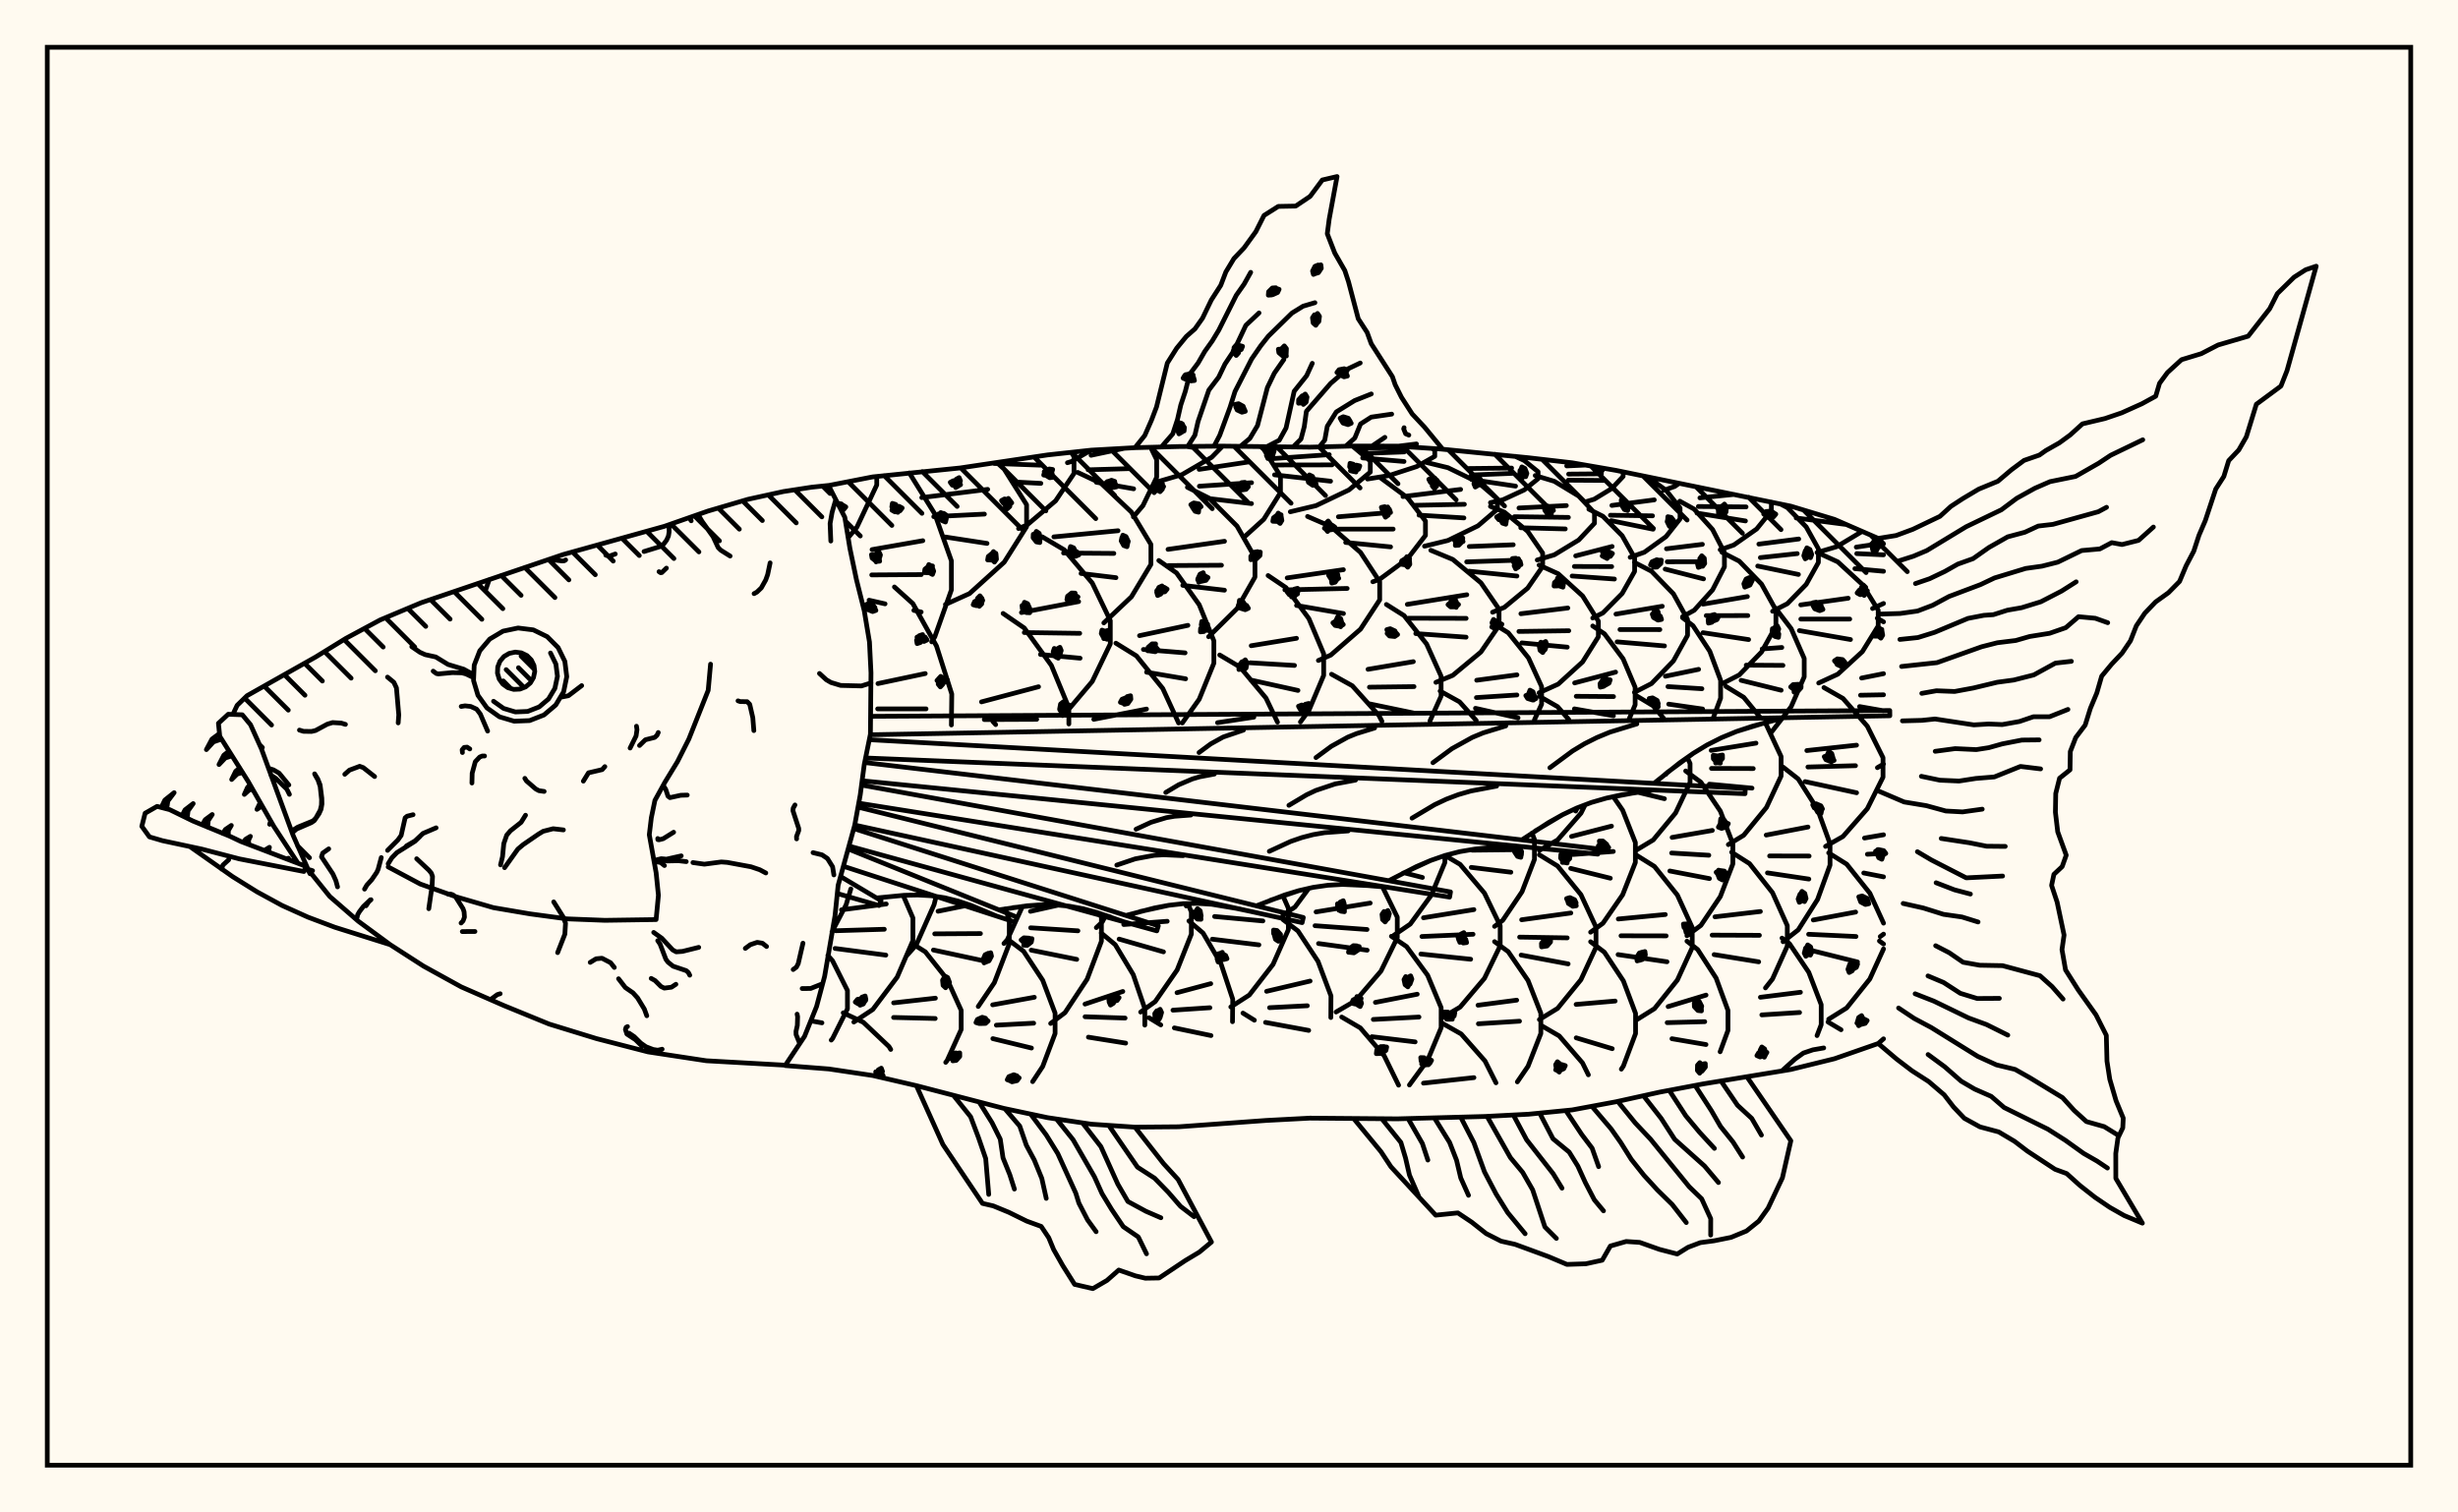 <svg xmlns="http://www.w3.org/2000/svg" width="520" height="320"><rect x="0" y="0" width="520" height="320" fill="floralwhite"/><rect x="10" y="10" width="500" height="300" stroke="black" stroke-width="1" fill="none"/><path stroke="black" stroke-width="1" fill="none" stroke-linecap="round" stroke-linejoin="round" d="
M 175.29 102.72 184.62 100.9 203.12 99.01 221.62 96.25 230.87 95.24 240.11 94.72 249.36 94.48 258.61 94.39 277.11 94.61 286.36 94.37 295.61 94.39 304.86 95.01 323.36 96.85 332.61 97.92 341.86 99.52 378.85 107.09 388.1 109.89 397.35 113.91 398.47 115.05 
M 398.47 219.79 397.35 220.78 388.1 224 378.85 226.28 360.36 229.32 351.11 231.07 341.86 233.11 332.61 234.83 323.36 235.74 314.11 236.22 295.61 236.72 277.11 236.57 267.86 237.06 249.36 238.4 240.11 238.48 230.87 237.85 221.62 236.47 212.37 234.51 193.87 229.7 184.62 227.55 175.37 226.17 166.15 225.45 
M 176.01 197.15 178.99 191.45 180 188.07 
M 178.47 207.95 176.13 203.28 175.14 202.15 
M 187.98 209.16 189.8 206.74 193.13 199.01 193.13 194.22 191.07 189.44 
M 178.02 192.5 187.49 191.26 
M 176.8 196.92 187.08 196.61 
M 176.66 200.67 187.41 202.08 
M 191.94 202.06 193.82 199.94 197.61 191.4 198.04 189.67 
M 202.59 212.11 200.37 207.19 195.76 201.39 193.38 199.89 
M 179.43 113.77 181.28 111.54 185.48 102.61 185.48 100.81 
M 177.21 106.49 177.74 106.56 
M 201.27 153.39 201.35 146.84 198.12 136.68 193.12 127.7 189.22 124.19 
M 185.73 144.63 195.74 142.51 
M 185.67 149.98 195.91 149.98 
M 206.95 212.95 210.36 207.91 213.52 199.66 213.52 194.56 212.65 192.29 
M 198.45 192.8 205.08 191.45 
M 197.74 197.58 207.42 197.52 
M 197.47 201 208.28 203.33 
M 197.1 135.8 197.76 134.74 201.27 124.81 201.27 118.66 197.76 108.73 192.37 100.06 
M 184.49 116.28 195.23 114.4 
M 184.42 121.64 194.9 121.57 
M 183.85 126.99 187.24 127.76 
M 193.33 129.14 194.88 129.49 
M 212.39 199.62 213.1 198.83 216.31 191.77 
M 210.64 153.31 210.04 152.65 
M 223.21 215.61 223.21 214.36 220.59 207.4 216.53 201.25 213.36 198.85 
M 210 212.6 218.82 211 
M 200.01 127.89 205.1 125.59 212.44 118.95 217.18 111.44 217.18 106.78 212.44 99.26 210.88 97.85 
M 195 105.28 208.95 103.54 
M 197.54 109.31 208.26 108.77 
M 200.01 113.62 208.81 114.97 
M 226.12 153.17 226.12 149.74 222.42 140.78 216.69 132.87 212.21 129.79 
M 207.64 148.5 219.71 145.3 
M 208.23 152.24 219.32 152.19 
M 223.47 215.64 225.3 214.26 229.99 207.17 233.01 199.15 233.01 194.18 232.66 193.25 
M 218 192.82 223.89 191.5 
M 218.04 196.3 228.04 196.94 
M 218.16 201.03 227.79 202.98 
M 215.48 111.83 217.27 111.08 223.32 105.96 227.21 100.17 227.21 96.59 226.62 95.71 
M 210.31 98.06 220.13 98.42 
M 214.71 101.98 220.2 102.27 
M 224.8 151.4 225.14 151.2 231.07 144.18 234.89 136.23 234.89 131.3 231.07 123.35 225.14 116.33 220.51 113.59 
M 216.09 129.6 228.19 127.28 
M 216.69 133.83 228.42 134 
M 220.11 138.47 228.5 139.26 
M 231.93 196.26 233.2 195.05 233.93 193.67 
M 242.19 216.89 242.19 213.4 239.74 206.21 235.93 199.87 232.96 197.39 
M 229.54 212.44 237.54 209.77 
M 229.55 215.12 238.02 215.4 
M 225.82 97.9 226.67 97.65 230.82 95.24 
M 233.52 131.79 239.36 126.26 243.48 119.42 243.48 115.19 239.36 108.35 232.98 102.3 228 99.95 
M 222.95 113.59 236.53 112.29 
M 225 117.01 235.64 117.09 
M 228.7 121.33 236.09 122.22 
M 249.34 152.97 245.99 145.67 240.42 138.77 236.07 136.08 
M 231.39 152.19 242.55 150.02 
M 241.31 214.13 244.39 211.91 249.03 205.22 252.03 197.65 252.03 192.96 251.32 191.18 
M 237.73 195.61 246.93 194.92 
M 236.75 198.69 246.14 201.39 
M 245.57 216.85 243.08 215.33 
M 239.77 109.36 241.8 106.97 244.7 100.98 244.7 97.27 243.42 94.64 
M 230.82 96.33 237.83 94.85 
M 230.19 99.4 238.98 99.15 
M 231.91 102.03 239.83 103.42 
M 250.12 152.97 253.7 147.94 256.8 140.31 256.8 135.59 253.7 127.95 248.9 121.22 245.15 118.59 
M 241.07 134.49 251.31 132.31 
M 241.89 137.41 250.71 138.13 
M 242.56 142.22 250.83 143.62 
M 250.96 191.69 251.55 191.17 
M 260.74 216.17 260.79 211.4 258.33 203.97 254.51 197.41 251.52 194.85 
M 249 210.03 256.14 208.12 
M 248.14 213.73 255.96 213.21 
M 245.13 101.86 250.05 100.42 256.34 96.75 258.65 94.39 
M 251.09 94.47 253.05 94.76 
M 255.69 134.72 261.69 128.78 265.49 122.1 265.49 117.97 261.69 111.3 255.8 105.4 251.2 103.1 
M 247.1 116.23 259.05 114.52 
M 247.19 119.66 258.41 119.59 
M 250.22 123.85 259.04 124.87 
M 270.26 152.79 267.82 147.69 262.33 141.13 258.03 138.58 
M 257.57 152.9 265.26 151.73 
M 260.38 213.05 264.3 210.52 269.32 204.04 272.56 196.7 272.56 192.16 271.39 189.5 
M 256.95 193.91 267.17 194.85 
M 256.47 198.71 266.33 199.91 
M 265.37 215.85 262.95 214.35 
M 263.33 113.53 267.36 109.87 270.89 104.22 270.89 100.72 267.36 95.07 266.74 94.51 
M 253.68 99.31 264.35 97.71 
M 253.73 102.87 264.77 102.13 
M 255.07 105.4 264.76 106.55 
M 275.11 152.75 276.9 150.32 280.03 142.9 280.03 138.31 276.9 130.88 272.06 124.33 268.27 121.77 
M 264.7 136.62 274.28 135.05 
M 264.52 140.23 273.86 140.79 
M 264.58 143.87 274.59 146.08 
M 271.4 193.64 273.96 191.9 276.89 187.95 
M 281.54 215.29 281.57 210.7 278.83 203.4 274.58 196.96 271.4 194.54 
M 267.95 209.74 277.16 207.57 
M 268.58 213.2 276.57 212.79 
M 272.97 108.28 278.42 106.98 285.39 103.65 289.89 99.88 289.89 97.54 286.11 94.37 
M 268.99 97.05 281.21 96.19 
M 269.63 98.38 281.79 98.36 
M 269.63 100.46 281.49 101.81 
M 278.91 139.74 281.53 138.6 287.82 133.12 291.88 126.92 291.88 123.08 287.82 116.88 281.53 111.4 276.62 109.27 
M 272.31 122.27 284.2 120.53 
M 271.82 124.81 285 124.5 
M 274.29 128.1 284.22 129.81 
M 292.35 152.6 291.7 151.34 286.08 145.09 281.69 142.65 
M 282.64 214.12 286.81 211.69 292.15 205.46 295.6 198.4 295.6 194.04 292.46 187.61 
M 278.42 192.94 289.87 191.07 
M 278.2 195.86 289.2 196.66 
M 278.94 199.63 289.23 201.04 
M 284.04 215.29 283.84 215.18 
M 289.29 101.35 293.87 100.61 299.74 98.7 303.53 96.55 303.53 95.21 302.95 94.88 
M 286.77 94.77 296.89 94.72 
M 288.28 95.94 297.07 95.62 
M 288.28 96.89 297.03 97.64 
M 290.43 123.09 291.89 122.55 297.77 118.21 301.56 113.28 301.56 110.24 297.77 105.31 291.93 101 
M 283.14 109.34 294.14 108.43 
M 282.45 111.95 294.73 111.94 
M 284.68 114.77 294.18 115.71 
M 302.52 152.51 304.87 147.29 304.87 143.07 301.8 136.25 297.03 130.24 293.3 127.89 
M 289.41 141.61 299 139.99 
M 289.71 145.39 299.14 145.27 
M 289.5 148.87 299.02 150.85 
M 294.87 197.89 298.35 195.51 302.8 189.4 305.67 182.49 305.67 181.01 
M 297.01 184.65 300.92 185.65 
M 304.88 215.28 304.88 213.2 302.02 206.34 297.57 200.28 294.36 198.09 
M 290.97 212.08 299.82 210.35 
M 296.87 215.36 300.19 215.18 
M 301.36 115.56 306.32 114.35 312.68 111.25 316.78 107.74 316.78 105.57 312.68 102.05 306.32 98.95 301.79 97.85 
M 296.8 105.06 309 103.55 
M 299.33 106.91 309.8 106.7 
M 300.2 108.99 309.7 109.58 
M 303.77 144.37 307.34 142.89 313.29 137.95 317.13 132.35 317.13 128.89 313.29 123.3 307.34 118.36 302.69 116.43 
M 297.72 127.87 310.31 125.83 
M 298.02 130.8 310.17 130.83 
M 299.51 134.05 310.16 134.81 
M 312.3 152.43 308.78 148.5 304.66 146.21 
M 305.18 215.27 308.89 213.08 314.04 207 317.37 200.11 317.37 195.85 314.04 188.96 308.89 182.88 305.7 180.99 
M 301.14 194.18 311.81 192.45 
M 300.81 198.14 311.63 197.67 
M 300.59 201.85 311.13 202.95 
M 315.31 106.35 317.95 105.74 322.47 103.65 325.39 101.28 325.39 99.81 322.47 97.44 320.55 96.55 
M 310.55 99.13 319.79 99.03 
M 311.26 100.5 320.23 100.14 
M 311.31 101.46 320.62 102.85 
M 315.76 129.53 318.26 128.5 323.18 124.44 326.35 119.85 326.35 117.01 323.18 112.41 318.26 108.36 315.31 107.14 
M 310.83 115.63 320.13 115.26 
M 310.28 118.88 320.76 118.53 
M 310.8 120.85 320.91 121.88 
M 324.61 152.32 326.13 149 326.13 145.26 323.36 139.21 319.08 133.88 315.76 131.82 
M 312.4 143.92 320.92 142.78 
M 312.34 147.59 320.91 147.04 
M 312.14 149.86 321.15 151.88 
M 316.18 196 317.91 194.72 321.99 188.67 324.62 181.83 324.62 177.6 324.1 176.26 
M 311.46 179.88 320.3 179.78 
M 311.25 183.52 319.63 184.54 
M 325.97 214.73 325.97 214.38 323.26 207.45 319.06 201.34 316.18 199.23 
M 312.68 212.68 320.86 211.61 
M 325.21 118.48 328.82 117.39 333.99 114.25 337.32 110.71 337.32 108.51 333.99 104.96 328.82 101.83 324.78 100.61 
M 321.34 107.48 331.37 106.97 
M 320.38 109.32 331.8 109.47 
M 321.72 111.66 331.14 111.91 
M 325.6 146.58 329.64 144.75 334.81 140.04 338.14 134.72 338.14 131.42 334.81 126.09 329.64 121.39 325.6 119.56 
M 321.75 129.85 331.68 128.64 
M 321.33 133.6 331.88 133.45 
M 321.94 136.02 331.56 136.92 
M 325.66 179.93 329.52 177.71 334.47 172.04 335.34 170.29 
M 331.9 152.26 329.52 149.52 325.66 147.31 
M 327.42 214.64 329.52 213.35 334.45 207.29 337.64 200.42 337.64 196.16 334.45 189.29 329.52 183.23 325.66 180.86 
M 321.91 194.6 332.32 193.17 
M 321.48 198.27 331.55 198.43 
M 321.8 202.07 331.75 203.94 
M 335.46 106.17 337.26 105.62 340.98 103.36 343.38 100.8 343.38 99.83 
M 331.44 98.58 335.39 98.4 
M 331.85 100.31 338.78 100.25 
M 331.77 101.6 339.28 101.65 
M 336.95 130.76 339.1 129.68 343.18 125.56 345.81 120.9 345.81 118.01 343.18 113.35 339.1 109.23 336.13 107.73 
M 333.34 117.61 341.05 115.62 
M 333.06 119.85 340.96 119.88 
M 332.59 121.87 341.54 122.51 
M 344.64 152.15 345.92 149.12 345.92 145.41 343.38 139.4 339.43 134.1 336.95 132.44 
M 333.12 144.49 341.79 142.2 
M 333.46 147.32 341.35 147.38 
M 333.07 149.98 341.33 151.44 
M 336.5 197.23 339.11 195.34 343.28 189.31 345.97 182.48 345.97 178.26 343.28 171.43 341.29 168.55 
M 332.46 176.97 340.92 174.79 
M 332.75 180.79 341.3 180.15 
M 332.29 183.73 340.67 185.81 
M 345.31 212.54 343.43 207.53 339.41 201.46 336.5 199.25 
M 333.43 212.51 341.69 211.8 
M 344.87 117.91 347.87 116.84 352.46 113.53 355.42 109.79 355.42 107.47 352.46 103.72 348.55 100.91 
M 341 106.94 349.97 105.76 
M 340.69 109.01 349.6 109.14 
M 340.85 110.16 349.72 111.97 
M 345.76 146.49 349.38 144.63 354.02 139.84 357.01 134.42 357.01 131.06 354.02 125.64 349.38 120.86 345.76 118.99 
M 341.86 129.93 351.66 128.27 
M 342.71 133.2 351.15 133.21 
M 342.1 135.8 352.13 136.66 
M 346.05 179.94 349.75 177.71 354.48 172 357.54 165.53 357.54 161.53 356.95 160.28 
M 352.02 152.08 349.75 149.35 346.05 147.12 
M 352.27 163.81 352.44 163.82 
M 346.43 167.61 352.12 168.99 
M 351.48 211.58 354.86 207.35 358 200.49 358 196.24 354.86 189.38 350.01 183.32 346.22 180.95 
M 342.36 194.44 352.3 193.49 
M 342.93 197.99 352.48 198.01 
M 342.31 201.97 352.66 203.49 
M 351.98 103.73 354.3 102.92 355.18 102.3 
M 355.94 130.49 358.41 129.12 362.3 124.81 364.81 119.93 364.81 116.91 362.3 112.03 358.41 107.72 355.37 106.04 
M 352.55 116.11 360.15 115.17 
M 352.71 118.86 359.81 118.85 
M 352.28 120.41 360.39 122.48 
M 362.41 151.99 364 147.72 364 143.93 361.71 137.79 358.16 132.38 355.94 130.68 
M 352.32 143.08 359.35 141.62 
M 352.86 145.27 360.05 145.72 
M 353.02 148.98 360.2 150.01 
M 356.88 197.98 359.83 195.79 363.94 189.69 366.59 182.79 366.59 178.51 363.94 171.6 359.83 165.5 356.61 163.12 
M 353.74 177.18 362.25 175.7 
M 353.64 180.48 361.51 180.95 
M 353.26 184.28 361.64 185.89 
M 364.18 210.03 363.05 206.94 359.15 200.9 356.88 199.13 
M 363.91 116.32 366.8 115.31 371.63 111.92 374.74 108.08 374.74 106.22 
M 359.62 105.34 366.83 104.61 
M 359.29 107.16 369.39 107.25 
M 359 108.56 369.26 110.22 
M 364.27 144.69 367.95 142.8 372.66 137.95 375.7 132.47 375.7 129.07 372.66 123.58 367.95 118.73 364.27 116.84 
M 360.3 127.82 369.67 126.22 
M 360.96 130.25 369.76 130.24 
M 360.27 133.86 369.93 135.32 
M 365.64 178.7 368.89 176.72 373.7 170.84 376.8 164.19 376.8 160.07 373.7 153.41 373.3 152.92 
M 372.47 151.9 368.89 147.53 365.14 145.24 
M 362.01 158.77 371.49 157.23 
M 362.07 162.58 370.91 162.61 
M 361.62 165.91 370.65 166.75 
M 373.49 209.02 374.98 207.13 378.11 200.16 378.11 195.84 374.98 188.87 370.12 182.72 366.33 180.31 
M 362.81 193.98 372.42 192.85 
M 362.21 197.85 372.21 197.89 
M 362.63 201.97 372.06 203.5 
M 375 129.33 378.12 127.73 382.11 123.64 384.69 119 384.69 116.12 382.11 111.48 378.12 107.39 376.63 106.62 
M 372.09 115.12 380.53 114.04 
M 372.41 117.98 380.21 117.13 
M 371.85 119.76 380.47 121.54 
M 374.6 155.11 377.05 151.95 
M 377.12 151.86 378.93 149.51 381.69 143.21 381.69 139.31 378.93 133.01 375.54 128.58 
M 372.8 137.3 376.95 136.99 
M 369.42 140.73 377.19 140.78 
M 368.34 143.94 376.81 146.04 
M 377.22 199.25 380.42 196.74 384.51 190.31 387.15 183.03 387.15 178.52 384.51 171.24 380.42 164.81 377.22 162.3 
M 373.65 176.68 382.49 174.98 
M 374.37 181.1 382.73 181.12 
M 373.91 184.68 382.67 185.99 
M 383.4 207.66 382.65 205.71 378.57 199.66 376.99 198.48 
M 384.41 116.9 388.57 115.66 393.95 112.43 
M 379.99 109.59 390.59 110.97 
M 384.75 144.51 388.8 142.64 394 137.86 397.34 132.44 397.34 129.09 394 123.67 388.8 118.88 384.75 117.02 
M 380.96 127.98 391 126.57 
M 380.97 130.98 391.32 130.98 
M 380.66 133.42 391.48 135.31 
M 386.2 179.08 389.89 176.98 395.04 171.1 398.36 164.43 398.36 160.31 395.04 153.65 389.89 147.77 385.86 145.47 
M 382.24 158.8 392.76 157.66 
M 382.47 162.28 392.54 162 
M 381.88 165.37 392.77 167.73 
M 396.57 204.93 398.47 200.77 
M 398.47 195.32 395.57 188.97 390.68 182.84 386.86 180.45 
M 383.61 194.65 392.57 192.97 
M 382.62 197.67 392.64 198.14 
M 383.08 201.06 392.96 203.53 
M 396.14 128.75 398.47 127.68 
M 392.7 115.76 398.34 114.92 
M 392.8 117.13 398.47 117.39 
M 392.41 120.31 398.47 120.87 
M 397.17 162.42 398.47 161.66 
M 393.83 143.46 398.47 142.53 
M 393.6 147.09 398.47 147 
M 393.4 149.49 398.47 150.38 
M 397.77 198.16 398.47 197.64 
M 394.44 177.31 398.47 176.62 
M 395.05 180.74 398.47 180.56 
M 394.28 184.7 398.47 185.52 
M 398.47 199.73 397.6 199.09 
M 175.85 220.06 176.13 219.74 179.28 213.45 179.28 209.56 178.47 207.95 
M 171.53 215.99 173.89 216.41 
M 180.63 216.24 184.65 213.58 187.98 209.16 
M 188.44 222.04 188.07 221.43 182.64 216.29 178.39 214.29 
M 200.07 224.77 200.37 224.39 203.34 217.82 203.34 213.76 202.59 212.11 
M 189.05 212.18 197.89 211.19 
M 189.04 215.27 197.85 215.49 
M 185.48 100.81 185.48 100.81 
M 218.46 228.85 220.59 225.63 223.21 218.67 223.21 215.61 
M 210.78 216.9 218.68 216.48 
M 210.04 219.75 218.21 221.74 
M 222.27 216.54 223.47 215.64 
M 226.62 95.71 226.62 95.71 
M 230.26 219.44 238.14 220.7 
M 230.82 95.24 230.82 95.24 
M 248.44 217.48 256.19 219.1 
M 266.74 94.51 266.74 94.51 
M 267.73 216.32 276.86 218.01 
M 295.88 229.6 292.83 223.37 287.78 217.48 284.04 215.29 
M 302.95 94.88 302.95 94.88 
M 298.17 229.56 302.02 224.31 304.88 217.45 304.88 215.28 
M 290.53 215.69 296.87 215.36 
M 290.22 219.34 299.38 220.44 
M 304.87 215.45 305.18 215.27 
M 316.48 229.1 314.16 224.48 309.12 218.76 305.18 216.53 
M 301.14 229.17 311.82 228 
M 321 228.9 323.26 225.6 325.97 218.67 325.97 214.73 
M 312.76 216.61 321.46 216.06 
M 325.66 215.72 327.42 214.64 
M 336.03 227.41 334.78 224.88 329.86 219.18 326.02 216.95 
M 343 226.21 343.43 225.56 346.01 218.68 346.01 214.42 345.31 212.54 
M 333.45 219.58 341.08 221.88 
M 346.22 215.78 350.01 213.41 351.48 211.58 
M 355.18 102.3 355.18 102.3 
M 363.9 222.53 365.56 218.01 365.56 213.78 364.18 210.03 
M 352.9 212.97 360.92 210.54 
M 352.7 216.37 360.65 216.16 
M 353.71 219.77 360.91 221 
M 384.4 219.11 385.28 216.8 385.28 212.56 383.4 207.66 
M 372.42 211 380.89 209.94 
M 372.72 214.73 380.71 214.22 
M 393.95 112.43 393.95 112.43 
M 386.86 215.64 390.68 213.25 395.57 207.13 396.57 204.93 
M 389.48 217.87 386.73 216.23 
M 398.47 131.57 397.14 130.8 
M 240.11 94.72 242.18 92.14 243.62 88.86 244.67 86.09 246.95 76.82 248.93 73.68 250.97 71.19 252.8 69.58 254.4 67.32 256.26 63.47 258.26 60.36 259.34 57.53 261.04 54.71 263.2 52.43 265.68 49.01 267.41 45.58 270.43 43.67 274.11 43.6 277.16 41.55 279.74 38.08 282.86 37.35 281.2 46.35 280.79 49.45 282.38 53.55 284.5 57.24 285.28 59.61 287.34 67.43 289.22 70.33 290.09 72.72 294.57 79.7 295.16 81.41 296.48 84.04 298.76 87.59 301.35 90.35 305.22 95.05 
M 304.86 95.01 304.86 95.01 
M 245.68 94.58 248.1 91.8 249.1 88.75 249.8 85.69 250.75 82.83 251.69 79.17 253.47 76.8 254.86 74.38 256.47 72.12 257.84 69.85 261.54 62.47 263.2 60.11 264.59 57.62 
M 251.26 94.47 252.79 92.07 253.45 89.19 255.74 82.53 257.81 79.81 259.15 77.02 261.04 74.18 263.56 68.84 266.35 66.21 
M 256.83 94.41 258.04 92.1 260.22 86.17 261.27 82.84 264.79 75.95 266.71 73.17 268.33 71.12 273.33 66.23 275.68 64.78 278.18 64.04 
M 262.4 94.45 264.41 92.76 266.03 90.04 268.12 82.01 269.59 78.96 271.61 76.06 
M 267.97 94.53 270.64 93.14 272.07 90.55 273.79 82.78 276.42 79.49 277.62 76.87 
M 273.54 94.58 275.23 92.89 275.92 90.29 276.37 87.03 281.5 81.12 285.02 78.11 287.76 76.8 
M 279.11 94.56 280.26 93.12 280.79 90.19 282.7 87.15 286.58 84.75 290.1 83.35 
M 284.68 94.41 286.61 92.69 287.83 89.7 290.09 88.25 294.42 87.62 
M 290.25 94.38 292.98 92.53 
M 295.82 94.4 299.66 93.93 
M 301.38 94.78 301.39 94.78 
M 184.22 151.56 399.79 150.33 399.8 151.44 184.11 155.46 
M 183.9 156.5 369.23 166.82 369.17 167.93 183.12 160.37 
M 182.92 161.33 338.14 179.61 338.02 180.72 182.38 165.19 
M 182.26 166.1 306.86 188.71 306.67 189.81 181.67 169.93 
M 181.51 170.76 275.72 194.12 275.47 195.21 180.82 174.56 
M 180.62 175.3 245.05 195.88 244.73 196.95 179.61 179 
M 179.45 179.62 215.17 194.06 214.79 195.11 178.43 183.28 
M 177.83 185.45 186.4 190.56 185.95 191.59 177.13 189.04 
M 377.42 151.86 370.66 153.67 367.38 154.76 364.2 156.07 361.14 157.61 358.21 159.39 355.37 161.38 349.91 165.74 
M 349.84 167.14 343.13 168.15 339.86 168.86 336.66 169.78 333.56 170.96 330.56 172.38 327.63 174.02 321.94 177.71 
M 321.79 179.1 315.21 179.32 311.98 179.65 308.8 180.19 305.69 181 302.65 182.06 299.66 183.34 293.8 186.34 
M 293.56 187.72 287.19 187.18 284.03 187.12 280.91 187.3 277.82 187.74 274.77 188.44 271.76 189.36 265.78 191.66 
M 265.47 193.02 259.37 191.74 256.33 191.32 253.29 191.13 250.26 191.2 247.24 191.54 244.22 192.11 238.19 193.69 
M 237.79 195.04 232.04 193.05 229.15 192.27 226.23 191.73 223.29 191.45 220.32 191.43 217.33 191.64 211.31 192.51 
M 210.83 193.82 205.4 191.55 202.65 190.64 199.87 189.95 197.05 189.52 194.18 189.36 191.29 189.42 185.43 189.99 
M 374.02 152.72 367.38 154.76 364.2 156.07 361.14 157.61 358.21 159.39 352.62 163.52 
M 346.28 153.16 340.57 154.91 337.84 156.04 335.21 157.36 332.68 158.89 327.88 162.44 
M 318.55 153.59 313.77 155.06 311.48 156.01 307.16 158.4 303.14 161.37 
M 290.81 154.03 286.96 155.22 285.12 155.97 281.64 157.9 278.4 160.29 
M 263.07 154.47 258.76 155.94 256.12 157.4 253.66 159.22 
M 346.47 167.6 339.86 168.86 336.66 169.78 333.56 170.96 330.56 172.38 324.77 175.82 
M 316.62 166.32 311.16 167.36 308.53 168.12 305.97 169.09 303.49 170.26 298.72 173.1 
M 286.77 165.05 282.47 165.86 278.38 167.23 276.43 168.15 272.67 170.39 
M 256.92 163.77 253.78 164.36 252.27 164.8 249.37 166.03 246.62 167.67 
M 318.49 179.17 311.98 179.65 308.8 180.19 305.69 181 302.65 182.06 296.72 184.8 
M 285.22 175.8 280.23 176.17 277.79 176.59 275.41 177.21 273.07 178.02 268.53 180.12 
M 251.95 172.44 248.48 172.7 246.78 172.99 243.5 173.98 240.34 175.44 
M 290.37 187.41 284.03 187.12 280.91 187.3 277.82 187.74 274.77 188.44 268.76 190.47 
M 250.31 181.04 246.19 180.85 244.16 180.97 240.17 181.71 236.26 183.03 
M 262.42 192.34 256.33 191.32 253.29 191.13 250.26 191.2 247.24 191.54 241.2 192.86 
M 234.92 194 229.15 192.27 226.23 191.73 223.29 191.45 220.32 191.43 214.32 192.03 
M 240.11 238.48 246.16 246.2 249.23 249.55 256.29 262.79 253.71 264.93 250.76 266.7 245.23 270.39 242.3 270.44 240.2 269.94 236.68 268.71 234.18 270.91 231.2 272.64 227.34 271.75 224.83 267.77 222.9 264.37 221.87 261.88 220.27 259.48 217.23 258.37 213.43 256.5 210.13 255.14 207.85 254.61 199.47 242.14 193.87 229.7 
M 234.56 238.1 240.64 246.94 244.25 249.27 247.18 252.28 249.74 255.23 252.6 257.42 
M 229.01 237.58 232.9 242.6 236.47 250.52 238.61 254.21 242.43 256.28 245.59 257.65 
M 223.5 236.75 227.01 241.13 231.54 248.99 233.13 252.53 235.16 255.87 237.63 259.53 240.81 261.71 242.55 265.28 
M 218.03 235.71 221.33 240.12 223.78 244.07 227.58 252.43 228.25 254.57 230.08 258.1 231.89 260.6 
M 212.57 234.56 215.73 238.25 217.12 242.29 218.81 245.44 220.4 249.33 221.34 253.55 
M 207.17 233.21 209.87 237.54 211.61 241.03 212.19 244.98 213.63 248.54 214.6 251.58 
M 201.77 231.83 205.34 236.28 207.01 240.71 208.53 245.13 209.17 252.71 
M 369.6 227.87 378.86 241.36 377.08 249.19 374.05 255.61 372.09 258.35 369.48 260.45 366.21 261.8 362.64 262.52 359.72 262.91 357.11 263.9 354.83 265.32 351.06 264.34 346.89 262.86 344.02 262.67 340.68 263.63 338.96 266.63 335.49 267.39 331.49 267.52 327.56 265.86 320.51 263.27 317.55 262.6 314.41 261 311.35 258.58 308.42 256.62 303.73 257.1 294.26 246.86 292.16 243.68 286.36 236.64 
M 364.1 228.73 367.58 233.85 370.59 236.63 372.64 240.16 
M 358.6 229.65 362.05 234.99 363.99 238.34 366.62 241.61 368.66 244.81 
M 353.13 230.69 356.63 236.07 359.57 239.59 362.69 242.97 
M 347.68 231.83 351.43 236.63 354.29 241.06 360.6 246.7 363.55 250.2 
M 342.24 233.03 345.96 237.61 349.16 241 357.37 251.1 359.99 253.63 361.91 257.85 361.9 261.32 
M 336.76 234.06 340.84 238.85 342.87 241.73 345.11 245.3 347.78 248.66 350.62 251.76 353.77 254.85 356.74 258.67 
M 331.26 234.97 334.63 240.04 336.82 242.93 338.2 246.84 
M 325.72 235.51 328.54 240.93 331.96 243.75 333.8 246.72 335.39 250.21 337.29 253.86 339.23 256.19 
M 320.16 235.91 322.96 241.15 328.58 248.33 330.45 251.39 
M 314.6 236.2 319.53 244.92 322.13 248.05 324.24 251.74 326.83 259.59 329.26 262.02 
M 309.03 236.38 311.8 241.75 314.06 247.96 316.5 252.61 318.96 256.56 322.65 261.03 
M 303.46 236.53 306.67 241.71 308.14 245.48 309.03 249.23 310.67 252.9 
M 297.89 236.67 300.91 241.94 302.07 245.44 
M 292.32 236.69 296.36 241.71 297.35 245.02 298.18 248.63 300.08 252.99 
M 397.35 113.91 401.13 113.3 404.67 111.99 410.4 109.25 412.72 107.14 415.23 105.5 418.61 103.49 422.66 101.82 425.52 99.4 428.2 97.41 431.43 96.29 432.79 95.33 435.68 93.69 437.97 92.02 440.55 89.68 445.32 88.55 448.87 87.34 453.12 85.43 456.05 83.83 456.86 81.1 458.54 78.82 461.51 76.1 465.69 74.83 469.25 72.99 475.61 71.13 480.16 65.32 481.79 62.11 485.32 58.65 487.77 57.08 490 56.32 483.82 78.44 482.54 81.69 477.34 85.53 475.22 92.42 473.62 95.21 471.49 97.46 470.46 100.81 468.75 103.47 466.54 110.15 465.2 113.26 464.1 116.62 462.48 119.71 461.09 123.03 458.75 125.4 456.01 127.37 453.72 129.77 451.95 132.41 450.71 135.57 448.93 138.19 446.7 140.55 444.62 143.06 443.59 146.62 442.23 149.87 441.13 153.41 439.13 156.05 437.98 159.01 437.92 162.88 435.71 164.65 434.9 167.88 434.83 171.85 435.32 176 437.12 180.94 436.26 183.35 434.51 184.99 434.02 187.33 435.19 190.86 436.66 197.83 436.22 200.91 436.97 205.2 439.66 209.45 443.42 214.73 445.6 219.05 445.74 224.51 446.33 228.34 447.66 232.9 449.18 236.57 449.08 238.64 448.06 240.76 447.6 244.03 447.61 249.32 453.23 258.79 449.38 257.18 446.32 255.44 443.2 253.32 440.04 250.84 437.22 248.3 434.76 247.4 428.89 243.54 426.19 241.48 422.84 239.49 418.86 238.42 415.56 236.6 413.29 234.22 411.3 231.64 408.01 228.82 404.47 226.54 401.22 224.06 397.35 220.78 
M 401.33 118.79 404.8 117.68 407.62 116.49 415.94 111.45 423.4 107.86 426.65 105.43 430.49 103.3 433.7 101.9 439.1 100.8 443.98 98.01 446.51 96.33 453.31 93.05 
M 405.22 123.47 408.2 122.45 411.43 120.91 414.19 119.35 417.41 118.2 420.76 115.84 424.74 113.58 428.37 112.61 431.2 111.3 434.31 110.94 443.91 108.27 445.65 107.33 
M 397.35 129.94 401.98 129.8 405.66 129.28 408.87 128.06 412.32 126.2 418.98 123.69 421.95 122.28 428.54 120.27 431.98 119.79 435.33 118.94 440.39 116.48 444.24 116.14 446.74 114.81 448.92 115.21 452.42 114.33 455.56 111.51 
M 401.93 135.29 405.75 134.89 409.27 133.79 416.33 130.84 419.68 130.19 421.7 130.05 424.68 129.1 427.67 128.58 431.75 127.32 436.13 125.06 439.22 123.1 
M 402.29 141.01 409.78 140.2 419.22 136.84 422.54 135.99 426.45 135.51 429.37 134.67 433.61 133.99 437.03 132.8 439.72 130.48 443.27 130.81 445.9 131.75 
M 406.56 146.7 409.65 146.15 413.51 146.3 417.5 145.56 422.52 144.35 426.01 143.88 430.26 142.8 434.83 140.3 438.21 139.92 
M 402.46 152.52 406.59 152.41 409.36 152.12 417.57 153.37 420.7 153.18 423.59 153.3 427.23 152.65 430.17 151.65 433.58 151.65 437.48 150.1 
M 409.4 158.96 413.63 158.39 418.09 158.6 420.74 158.19 423.58 157.39 427.73 156.58 431.39 156.54 
M 406.47 164.25 410.38 165.07 414.45 165.25 418 164.7 421.91 164.38 427.43 162.16 431.7 162.68 
M 397.35 167.34 402.83 169.68 407.53 170.46 411.65 171.59 415.19 171.78 419.35 171.2 
M 410.67 177.4 416.63 178.31 420.27 179.04 424.22 179.08 
M 405.63 180.2 408.61 181.96 415.96 185.73 423.66 185.35 
M 409.59 186.77 413.48 188.27 416.85 189.16 
M 402.62 191.15 406.88 192.11 411.15 193.45 415.06 194.01 418.47 195.07 
M 409.49 200.09 412.36 201.57 415.3 203.59 418.81 204.22 423.64 204.31 431.57 206.44 434.12 208.73 436.45 211.38 
M 407.87 206.48 411.19 207.88 414.71 210.16 418.29 211.26 422.97 211.23 
M 405.15 210.26 409.13 211.82 416.45 215.37 420.26 216.77 424.76 219.01 
M 401.65 213.27 404.96 215.48 408.58 217.41 418.39 223.5 422.37 225.31 426.3 226.26 429.42 228.02 436.35 232.24 438.79 234.93 441.39 237.3 445.16 238.37 448.12 240.2 
M 407.89 223.11 411.42 225.71 414.89 228.75 417.74 230.42 421.26 231.97 423.97 234.32 433.24 238.91 436.96 241.28 440.8 244.03 443.66 245.67 445.84 247.13 
M 385.82 221.72 383.53 222.12 381.51 222.8 379.72 224.09 377.05 226.51 378.85 226.28 
M 49.26 151.16 50.17 149.23 52.27 147.19 66.82 138.98 73.15 135.08 80.42 131.17 89.11 127.52 119.13 117.33 140.57 111.35 149.77 108.13 158.25 105.64 165.73 104 171.7 103.08 175.28 102.71 178.72 109.44 179.8 116.02 181.18 122.62 182.84 129.24 183.94 135.83 184.26 142.35 184.14 155.33 182.84 161.73 181.99 168.17 180.82 174.58 177.31 187.31 176.65 193.75 174.45 206.58 172.75 212.95 170.21 219.26 166.15 225.37 149.42 224.43 137.11 222.56 126.21 219.75 116.15 216.66 106.62 212.76 97.57 208.8 89.6 204.41 82.53 199.86 75.8 194.91 69.76 189.67 64.89 183.62 
M 150.32 140.52 149.82 146.06 145.72 156.39 143.31 161.17 140.69 165.46 138.55 169.34 137.79 173.01 137.36 176.61 138.81 184.69 139.29 189.41 138.8 194.56 127.98 194.72 119.95 194.41 112.16 193.36 104.39 192.04 96.58 189.77 88.91 187.04 82.12 183.42 
M 63.03 182.62 57.94 174.86 52.5 165.33 46.49 155.78 46.21 153.03 48.28 151.12 51.26 151.23 53 153.33 55.31 158.45 62 176.72 65.01 183.56 
M 64.3 184.39 50.63 181.72 42.74 179.66 34.37 177.87 31.61 177.06 30 174.83 30.7 172.06 33.23 170.61 35.89 171.3 40.82 173.71 48.56 176.9 50.94 178.03 64.66 183.27 
M 103.01 149.77 101.11 147.11 100.18 143.99 100.32 140.73 101.5 137.69 103.61 135.21 106.41 133.54 109.6 132.87 112.83 133.27 115.76 134.7 118.07 137.01 119.5 139.94 119.9 143.17 119.24 146.36 117.57 149.16 115.08 151.27 112.04 152.46 108.78 152.59 105.66 151.66 103.01 149.77 
M 116.46 138.16 117.6 140.5 117.93 143.09 117.39 145.64 116.05 147.88 114.06 149.57 111.63 150.52 109.03 150.63 106.53 149.88 104.41 148.37 
M 106.37 144.73 105.61 143.67 105.24 142.42 105.3 141.11 105.77 139.9 106.61 138.9 107.73 138.24 109.01 137.97 110.3 138.13 111.48 138.7 112.4 139.63 112.97 140.8 113.13 142.09 112.86 143.37 112.2 144.49 111.2 145.33 109.99 145.8 108.68 145.86 107.43 145.49 106.37 144.73 
M 106.47 144.07 108.07 145.68 
M 107.08 141.68 110.86 145.46 
M 109.68 141.27 112.46 144.05 
M 110.24 138.82 113.08 141.66 
M 62.94 178.94 65.48 181.48 
M 54.93 157.56 55.51 158.15 
M 51.75 147.69 57.45 153.4 
M 55.89 145.16 60.99 150.25 
M 60.15 142.73 64.52 147.1 
M 64.43 140.32 68.2 144.09 
M 68.65 137.85 74.28 143.48 
M 72.79 135.31 79.4 141.92 
M 77.11 132.95 81.06 136.9 
M 81.55 130.69 87.75 136.9 
M 86.25 128.72 90.07 132.53 
M 91.07 126.85 95.22 130.99 
M 96.06 125.15 101.94 131.03 
M 101.05 123.45 106.38 128.78 
M 106.03 121.75 110.24 125.96 
M 111.02 120.06 117.4 126.43 
M 116.03 118.37 120.35 122.69 
M 121.12 116.79 125.94 121.6 
M 126.38 115.35 129.73 118.71 
M 131.61 113.9 135.25 117.54 
M 136.82 112.42 142.57 118.17 
M 141.95 110.87 147.86 116.77 
M 146.91 109.14 152.2 114.43 
M 151.95 107.49 156.41 111.96 
M 157.12 105.98 161.28 110.14 
M 162.53 104.7 168.45 110.63 
M 168.14 103.63 173.87 109.36 
M 174.04 102.84 175.61 104.41 
M 75.43 194.59 75.67 193.52 76.05 192.87 76.88 191.78 78.35 190.38 
M 97.83 159.22 97.77 158.64 98.19 158.14 98.82 158.08 99.39 158.46 
M 73.08 153.26 72.19 152.99 70.36 152.88 69.24 153.22 66.75 154.56 65.9 154.76 64.2 154.73 63.35 154.47 
M 100.48 197.08 97.8 197.1 
M 137.76 207.01 138.57 207.46 139.82 208.71 140.53 209.06 142.05 208.87 142.99 208.25 
M 159.48 154.58 159.26 151.85 158.61 149.01 158.07 148.46 156.59 148.44 156.13 148.28 
M 173.36 142.49 174.81 143.82 175.8 144.4 177.84 145.02 182.24 145.13 184.27 144.49 
M 157.67 200.66 158.74 199.87 160.18 199.38 161.29 199.56 162.17 200.26 
M 168.53 177.49 168.5 177 168.98 175.72 168.97 175.26 167.75 171.53 167.8 170.99 168.18 170.31 
M 94.77 189.19 95.28 189.15 95.81 189.32 96.37 189.74 97.95 192.24 98.18 192.92 98.26 194.05 97.96 194.85 97.54 195.29 
M 87.39 172.37 86.12 172.69 85.71 173.03 84.87 176.75 84.17 177.73 81.99 179.92 
M 169.19 220.79 168.41 218.89 168.4 218.2 168.68 216.95 168.74 215.11 168.63 214.57 
M 56.79 162.54 57.86 162.89 59.04 163.57 61.11 166.08 
M 123.06 145.06 120.25 147.2 118.54 147.53 
M 145.92 206.33 145.63 205.77 145.18 205.37 142.4 204.43 141.32 203.57 140.87 202.96 139.64 199.75 139.14 199.02 
M 154.46 117.65 152.5 116.42 151.94 115.87 150.86 113.56 148.53 110.31 147.68 108.87 
M 77.44 191.64 77.99 190.81 78.49 190.36 
M 140.08 221.99 139.15 222.2 138.18 222.05 136.66 221.47 135.55 220.69 134.17 219.33 133.08 218.59 
M 99.84 165.67 99.89 163.6 100.55 161.16 101.49 160.17 102.03 159.95 102.51 159.95 
M 105.81 210.25 105.2 210.44 103.76 211.5 
M 172 180.4 173.91 180.87 175.05 181.64 176.14 183.39 176.41 185.11 
M 145.39 168.22 144.02 168.26 141.73 168.76 141.32 168.46 140.84 167.01 140.51 166.48 
M 128.15 117.45 128.83 117.7 130.16 117.21 
M 57.3 163.99 58.3 164.65 60.68 166.96 61.23 168.07 
M 144.12 181.08 141 181.78 139.89 181.68 138.65 181.98 
M 92.26 175.15 89.49 176.33 87.78 177.93 85.98 178.98 
M 147.82 200.44 144.39 201.29 143.05 201.39 142.31 200.98 140 198.5 138.29 197.28 
M 119.19 175.59 117.02 175.34 114.91 175.88 113.92 176.48 110.67 178.71 109.55 179.65 106.75 183.58 
M 140.57 183.13 139.79 182.5 138.84 182.31 138.63 182.01 
M 88.82 177 87.78 178 83.96 180.4 82.9 181.49 82.12 182.75 
M 139.42 120.95 139.75 121.17 140.01 121.14 140.98 120.2 
M 146.23 110.19 145.79 109.53 
M 81.98 143.26 83.32 144.36 83.87 145.54 84.36 151.24 84.24 152.95 
M 174.03 208.13 171.49 209.14 169.7 209.15 
M 145.18 182.3 143.55 182.11 141.15 182.16 139.59 181.88 138.7 182.08 
M 72.94 163.82 73.93 162.94 76.09 162.13 76.85 162.41 79.25 164.3 
M 71.41 187.64 71.06 186.34 70.42 184.91 68.01 181.28 68.27 180.5 69.54 179.6 
M 117.97 201.55 119.5 197.64 119.64 195.31 119.1 193.94 117.14 190.82 
M 129.96 204.69 129.17 203.69 127.35 202.74 126.1 202.86 124.86 203.62 
M 139.26 154.98 138.99 155.57 138.5 156.02 136.53 156.52 135.29 157.73 
M 162.01 184.7 160.74 184.02 158.88 183.39 153.84 182.46 152.59 182.37 149.01 182.84 146.59 182.5 
M 134.65 153.65 134.76 154.37 134.57 155.7 133.3 158.27 
M 80.66 181.44 79.99 183.94 79.69 184.59 78.64 186.13 77.6 187.28 77.12 188.12 
M 130.86 207.08 132.29 208.94 133.9 210.05 134.87 211.12 136.31 213.49 136.83 214.91 
M 90.71 192.26 91.41 187.43 91.5 185.45 91.25 184.74 90.74 184.12 88.15 181.69 
M 162.92 119.09 162.4 121.57 161.99 122.71 161.05 124.39 160.13 125.27 159.53 125.6 
M 61.74 176 62.1 175.57 62.98 175.01 66.23 173.68 66.81 173.1 67.75 171.41 68 170.35 68.03 169.15 67.73 166.38 67.28 165.05 66.64 163.92 
M 123.41 165.27 124.5 163.51 127.4 162.83 127.96 162.2 
M 136.25 116.69 139.56 115.67 140.39 115.13 141.03 114.27 141.41 113.41 141.56 112.51 141.52 111.02 
M 61.99 176.05 62.72 175.41 65.87 174.05 66.49 173.63 67.5 172.15 67.92 171.21 68.11 170.11 68.08 168.87 67.72 166.07 67.22 164.8 66.56 163.73 
M 175.76 114.47 175.61 110.77 176.03 108.4 176.81 105.7 
M 102.68 124.99 103.5 122.61 
M 87.12 136.83 88.84 138.01 89.95 138.51 92.19 139 94.78 140.58 98.1 141.59 100.23 142.76 
M 169.87 199.55 168.87 203.88 168.48 204.63 167.8 205.13 
M 111.03 164.68 111.38 165.23 113.33 166.92 114.01 167.29 115.12 167.45 
M 91.64 142 92.31 142.5 92.72 142.59 95.69 142.31 97.74 142.36 98.6 142.6 100.21 143.38 
M 111.18 172.48 110.24 173.99 107.99 175.77 107.2 176.69 106.58 178.49 106.31 181.26 105.89 182.99 
M 97.57 149.47 98.38 149.34 99.58 149.47 100.83 150.04 101.61 151.07 103.16 154.68 
M 135.79 221.31 134.42 219.96 132.62 218.78 132.31 217.82 132.45 217.37 132.75 217.2 
M 119.67 118.46 119.36 118.66 118.92 118.69 116.76 118.42 
M 142.51 176.08 140.31 177.45 139.41 177.68 139.17 177.64 139.15 177.41 
M 64.92 183.6 65.59 184.87 
M 57.26 173.75 57.04 174.4 57.49 174.12 
M 55.04 169.82 54.36 171.24 55.43 170.53 
M 52.93 166.08 52.37 166.58 51.69 168.08 52.68 167.18 53.44 166.99 
M 50.72 162.47 49.86 163.18 49.01 164.92 50.17 163.77 51.33 163.44 
M 48.45 158.92 47.35 159.78 46.33 161.76 47.66 160.37 49.07 159.92 
M 46.43 155.2 44.84 156.38 43.66 158.6 45.15 156.97 46.86 156.38 
M 64.52 183.72 66.13 184.22 
M 60.59 181.69 61.04 181.58 61.11 181.87 
M 55.92 179.93 57 179.27 56.85 179.84 56.95 180.33 
M 51.45 178.23 51.95 177.57 52.97 176.95 52.58 177.77 52.63 178.68 
M 47.14 176.35 47.68 175.5 48.94 174.64 48.32 175.7 48.28 176.79 
M 42.79 174.54 43.41 173.43 44.9 172.33 44.05 173.62 43.93 175.02 
M 38.5 172.59 39.14 171.35 40.87 170.02 39.78 171.55 39.59 173.12 
M 34.12 170.84 34.87 169.28 36.84 167.71 35.51 169.48 35.27 171.14 
M 40.24 179.16 49.22 185.48 54.39 188.7 59.68 191.58 65.16 194.05 70.82 196.18 82.53 199.86 
M 46.9 183.9 47.14 183.04 48.38 181.91 
M 178.86 110.26 182 113.4 
M 179.42 101.91 188.68 111.17 
M 187.06 100.63 195.04 108.61 
M 195.12 99.77 202.49 107.15 
M 203.25 98.99 216.55 112.3 
M 211 97.83 221.26 108.09 
M 218.76 96.68 231.81 109.73 
M 226.7 95.7 235.83 104.83 
M 234.93 95.01 244.16 104.24 
M 243.46 94.64 256.46 107.63 
M 252.2 94.46 263.9 106.16 
M 261.08 94.43 273.13 106.47 
M 270.12 94.55 280.42 104.85 
M 279.05 94.56 287.73 103.24 
M 287.77 94.37 295.75 102.35 
M 296.78 94.47 308.06 105.75 
M 306.38 95.15 318.29 107.06 
M 316.24 96.1 326.94 106.79 
M 326.24 97.18 335.72 106.66 
M 336.58 98.61 349.79 111.81 
M 347.6 100.71 356.91 110.03 
M 358.88 103.07 368.62 112.82 
M 369.92 105.2 376.78 112.06 
M 381.54 107.9 394.78 121.15 
M 395.76 113.22 403.5 120.95 
M 263.03 141.8 262.66 141.16 262.87 140.06 263.45 139.61 263.82 140.25 263.61 141.34 263.03 141.8 
M 263.44 139.88 263.49 140.61 262.82 141.5 262.1 141.66 262.05 140.93 262.72 140.03 263.44 139.88 
M 276.79 150.2 276.1 150.46 275.06 150.07 274.7 149.42 275.4 149.16 276.44 149.55 276.79 150.2 
M 275.57 150.64 275.5 149.9 276.15 149 276.86 148.83 276.93 149.56 276.28 150.47 275.57 150.64 
M 255.49 132.08 255.46 132.82 254.69 133.62 253.95 133.69 253.99 132.96 254.76 132.15 255.49 132.08 
M 255.42 133.38 254.71 133.16 254.13 132.21 254.25 131.48 254.95 131.7 255.54 132.65 255.42 133.38 
M 263.42 128.89 262.71 128.69 262.11 127.75 262.21 127.02 262.92 127.23 263.52 128.16 263.42 128.89 
M 261.97 128.05 262.64 127.75 263.71 128.08 264.1 128.7 263.43 129 262.36 128.67 261.97 128.05 
M 274.5 125.66 273.87 126.03 272.77 125.84 272.31 125.26 272.94 124.89 274.04 125.08 274.5 125.66 
M 273.23 126.29 273.16 125.56 273.8 124.65 274.51 124.47 274.59 125.2 273.95 126.11 273.23 126.29 
M 237.02 148.59 237.37 147.94 238.4 147.54 239.1 147.79 238.75 148.44 237.71 148.84 237.02 148.59 
M 237.88 149.02 237.81 148.29 238.46 147.38 239.17 147.2 239.24 147.94 238.6 148.85 237.88 149.02 
M 270.44 199.15 269.83 198.74 269.54 197.67 269.86 197 270.47 197.41 270.76 198.49 270.44 199.15 
M 270.92 198.43 270.19 198.34 269.44 197.52 269.42 196.78 270.16 196.87 270.9 197.69 270.92 198.43 
M 254.08 194.5 253.34 194.47 252.53 193.7 252.46 192.96 253.2 193 254.01 193.77 254.08 194.5 
M 253.74 194.44 253.16 193.98 252.96 192.88 253.33 192.25 253.91 192.71 254.11 193.8 253.74 194.44 
M 224.54 150.69 224.16 150.05 224.36 148.96 224.94 148.49 225.31 149.13 225.11 150.23 224.54 150.69 
M 224.22 150.26 224.47 149.57 225.44 149.03 226.17 149.17 225.92 149.87 224.94 150.41 224.22 150.26 
M 223.88 139.26 223.22 138.92 222.8 137.89 223.04 137.19 223.7 137.53 224.12 138.56 223.88 139.26 
M 223.54 139.07 223.25 138.39 223.59 137.33 224.23 136.95 224.51 137.63 224.17 138.69 223.54 139.07 
M 244.47 136.22 244.37 136.95 243.53 137.69 242.8 137.69 242.89 136.96 243.73 136.22 244.47 136.22 
M 242.81 137.18 243.43 136.78 244.54 136.93 245.02 137.49 244.4 137.89 243.3 137.73 242.81 137.18 
M 233.13 133.32 233.82 133.57 234.36 134.54 234.21 135.26 233.52 135.01 232.98 134.04 233.13 133.32 
M 233.51 135.12 233.42 134.39 234.05 133.47 234.76 133.28 234.85 134.01 234.22 134.93 233.51 135.12 
M 253.6 123.19 253.4 122.48 253.87 121.47 254.54 121.17 254.75 121.88 254.27 122.89 253.6 123.19 
M 253.38 122.68 253.82 122.09 254.91 121.84 255.56 122.19 255.12 122.79 254.03 123.03 253.38 122.68 
M 246.91 124.64 246.43 125.21 245.33 125.38 244.71 124.99 245.18 124.43 246.28 124.25 246.91 124.64 
M 245.83 123.97 246.04 124.68 245.57 125.69 244.9 126 244.7 125.29 245.16 124.28 245.83 123.97 
M 264.62 118.42 264.61 117.69 265.32 116.83 266.05 116.71 266.06 117.45 265.35 118.3 264.62 118.42 
M 265 118.34 265.07 117.61 265.88 116.84 266.62 116.81 266.55 117.54 265.74 118.31 265 118.34 
M 283.01 121.55 283.09 122.28 282.45 123.19 281.74 123.37 281.66 122.64 282.3 121.73 283.01 121.55 
M 283.22 122.36 282.55 122.67 281.48 122.35 281.08 121.73 281.75 121.42 282.82 121.74 283.22 122.36 
M 281.98 131.77 282.61 131.38 283.71 131.57 284.18 132.14 283.55 132.52 282.45 132.33 281.98 131.77 
M 283.62 132.61 283 132.21 282.69 131.14 283 130.47 283.62 130.87 283.93 131.94 283.62 132.61 
M 280.85 112.45 280.4 111.87 280.46 110.75 280.98 110.23 281.43 110.81 281.36 111.92 280.85 112.45 
M 280.18 111.76 280.68 111.22 281.78 111.09 282.39 111.51 281.89 112.05 280.79 112.18 280.18 111.76 
M 263.37 102.05 263.34 102.78 262.57 103.59 261.84 103.66 261.87 102.93 262.64 102.12 263.37 102.05 
M 261.88 103.29 262.36 102.74 263.47 102.59 264.09 102.99 263.6 103.54 262.49 103.69 261.88 103.29 
M 254.1 107.2 253.47 107.57 252.37 107.36 251.92 106.78 252.55 106.41 253.65 106.62 254.1 107.2 
M 252.3 106.53 253.01 106.72 253.63 107.64 253.55 108.37 252.83 108.18 252.21 107.26 252.3 106.53 
M 277.01 100.48 277.67 100.8 278.11 101.83 277.89 102.53 277.22 102.21 276.79 101.18 277.01 100.48 
M 276.62 101.34 277.35 101.26 278.27 101.89 278.46 102.6 277.72 102.68 276.8 102.05 276.62 101.34 
M 297.82 120 297.29 119.48 297.2 118.37 297.63 117.78 298.16 118.29 298.25 119.4 297.82 120 
M 298.21 118.19 297.99 118.89 297.04 119.48 296.32 119.36 296.54 118.66 297.48 118.07 298.21 118.19 
M 285.6 98.03 286.31 98.22 286.94 99.14 286.86 99.87 286.15 99.68 285.52 98.76 285.6 98.03 
M 285.69 99.6 285.96 98.92 286.95 98.41 287.67 98.58 287.4 99.27 286.41 99.78 285.69 99.6 
M 293.58 107.26 293.93 107.9 293.69 108.99 293.1 109.43 292.75 108.78 292.99 107.7 293.58 107.26 
M 294.18 108.43 293.46 108.58 292.49 108.04 292.23 107.35 292.95 107.2 293.93 107.74 294.18 108.43 
M 295.67 134.25 295.06 134.67 293.95 134.56 293.45 134.02 294.06 133.6 295.17 133.71 295.67 134.25 
M 295.41 134.16 294.7 134.36 293.69 133.89 293.39 133.22 294.1 133.02 295.11 133.49 295.41 134.16 
M 227.45 125.49 227.32 126.21 226.44 126.91 225.71 126.88 225.84 126.15 226.71 125.46 227.45 125.49 
M 225.86 126.63 226.34 126.07 227.44 125.9 228.06 126.3 227.58 126.86 226.48 127.02 225.86 126.63 
M 217.85 129.64 217.11 129.61 216.29 128.86 216.21 128.12 216.95 128.15 217.77 128.91 217.85 129.64 
M 217.66 129.45 216.99 129.15 216.52 128.13 216.72 127.43 217.4 127.73 217.86 128.74 217.66 129.45 
M 293.03 195.06 292.49 194.56 292.37 193.45 292.8 192.85 293.33 193.35 293.45 194.46 293.03 195.06 
M 293.03 194.79 292.71 194.13 293 193.05 293.62 192.64 293.93 193.31 293.64 194.38 293.03 194.79 
M 284.17 190.57 284.39 191.27 283.94 192.29 283.27 192.61 283.05 191.9 283.5 190.88 284.17 190.57 
M 282.95 191.22 283.68 191.32 284.42 192.16 284.42 192.9 283.69 192.8 282.96 191.96 282.95 191.22 
M 287.04 200.12 286.9 200.84 286.02 201.52 285.28 201.48 285.43 200.76 286.31 200.08 287.04 200.12 
M 285.7 201.51 285.89 200.8 286.82 200.18 287.55 200.27 287.36 200.98 286.44 201.6 285.7 201.51 
M 308.83 199.38 308.59 198.68 309.02 197.65 309.68 197.32 309.91 198.02 309.49 199.05 308.83 199.38 
M 308.42 198.19 309.15 198.1 310.08 198.72 310.27 199.43 309.54 199.52 308.61 198.9 308.42 198.19 
M 287.07 210.84 287.7 211.22 288.04 212.28 287.75 212.96 287.12 212.58 286.78 211.52 287.07 210.84 
M 287.96 211.25 287.67 211.93 286.67 212.43 285.96 212.24 286.25 211.56 287.24 211.07 287.96 211.25 
M 297.38 206.62 297.97 207.07 298.19 208.16 297.84 208.8 297.25 208.35 297.02 207.26 297.38 206.62 
M 297.65 208.56 297.39 207.87 297.78 206.82 298.43 206.47 298.69 207.16 298.3 208.21 297.65 208.56 
M 216.57 199.98 216.71 199.26 217.58 198.57 218.32 198.6 218.18 199.33 217.31 200.02 216.57 199.98 
M 218.25 199.01 217.66 199.46 216.55 199.38 216.02 198.87 216.61 198.42 217.72 198.49 218.25 199.01 
M 307.88 115.4 307.93 114.67 308.72 113.88 309.46 113.82 309.4 114.56 308.62 115.35 307.88 115.4 
M 309.52 114.57 308.83 114.83 307.78 114.44 307.42 113.8 308.11 113.54 309.16 113.92 309.52 114.57 
M 306.33 127.93 306.88 127.44 308 127.43 308.56 127.9 308.01 128.39 306.9 128.41 306.33 127.93 
M 308.06 128.51 307.4 128.18 306.97 127.15 307.2 126.45 307.86 126.78 308.29 127.81 308.06 128.51 
M 303.44 103.37 302.99 102.79 303.04 101.67 303.54 101.14 304 101.72 303.95 102.83 303.44 103.37 
M 304.34 102.23 303.65 102.47 302.61 102.06 302.27 101.41 302.97 101.16 304 101.58 304.34 102.23 
M 238.48 115.25 237.81 114.95 237.34 113.94 237.54 113.23 238.21 113.53 238.69 114.54 238.48 115.25 
M 237.34 113.72 238.04 113.97 238.57 114.95 238.42 115.67 237.73 115.42 237.19 114.44 237.34 113.72 
M 320.64 120.36 320.32 119.7 320.62 118.62 321.24 118.22 321.55 118.88 321.25 119.96 320.64 120.36 
M 321.77 119.47 321.03 119.54 320.13 118.89 319.95 118.18 320.68 118.11 321.59 118.75 321.77 119.47 
M 316.55 133.21 315.94 132.8 315.64 131.73 315.96 131.06 316.57 131.47 316.87 132.54 316.55 133.21 
M 315.59 132.66 316 132.05 317.07 131.75 317.74 132.07 317.33 132.68 316.26 132.98 315.59 132.66 
M 236.75 211.07 236.33 211.68 235.25 211.96 234.59 211.63 235.01 211.03 236.09 210.75 236.75 211.07 
M 235.57 210.51 235.87 211.18 235.56 212.25 234.93 212.65 234.63 211.98 234.95 210.91 235.57 210.51 
M 298.05 92.06 297.37 91.77 296.95 90.74 297.04 90.49 
M 275.73 85.57 275.36 84.93 275.56 83.83 276.13 83.37 276.51 84.01 276.31 85.1 275.73 85.57 
M 276.21 83.67 276.19 84.4 275.44 85.23 274.71 85.32 274.73 84.58 275.48 83.75 276.21 83.67 
M 283.51 88.48 284.18 88.17 285.24 88.49 285.64 89.11 284.97 89.42 283.9 89.1 283.51 88.48 
M 283.73 88.88 284.41 88.59 285.47 88.92 285.86 89.55 285.18 89.84 284.12 89.51 283.73 88.88 
M 313.49 102.7 312.78 102.51 312.15 101.58 312.24 100.85 312.95 101.04 313.58 101.97 313.49 102.7 
M 312.79 100.93 313.07 101.61 312.73 102.67 312.1 103.05 311.81 102.37 312.16 101.31 312.79 100.93 
M 199.83 206.47 200.48 206.82 200.88 207.86 200.63 208.55 199.98 208.21 199.58 207.17 199.83 206.47 
M 199.82 206.77 200.36 207.28 200.47 208.38 200.05 208.99 199.51 208.48 199.4 207.38 199.82 206.77 
M 218.59 113.04 219.32 113.18 220.01 114.05 219.98 114.79 219.25 114.65 218.56 113.78 218.59 113.04 
M 219.81 114.58 219.2 114.17 218.91 113.09 219.24 112.43 219.85 112.84 220.13 113.92 219.81 114.58 
M 226.47 115.64 227.15 115.92 227.65 116.92 227.46 117.63 226.78 117.35 226.29 116.35 226.47 115.64 
M 226.12 116.71 226.8 116.43 227.86 116.77 228.24 117.4 227.56 117.69 226.5 117.34 226.12 116.71 
M 210.17 116.7 210.71 117.21 210.81 118.32 210.38 118.92 209.85 118.41 209.75 117.3 210.17 116.7 
M 210.67 117.06 210.54 117.78 209.68 118.49 208.94 118.47 209.07 117.74 209.93 117.04 210.67 117.06 
M 322.79 147.17 323.46 146.87 324.53 147.19 324.92 147.82 324.25 148.12 323.18 147.79 322.79 147.17 
M 324.44 148.11 323.79 147.76 323.41 146.71 323.67 146.02 324.31 146.37 324.7 147.42 324.44 148.11 
M 325.98 135.87 326.56 136.33 326.75 137.43 326.37 138.06 325.8 137.6 325.6 136.5 325.98 135.87 
M 326.22 137.81 325.96 137.12 326.35 136.08 326.99 135.72 327.25 136.41 326.86 137.46 326.22 137.81 
M 305.61 214.12 306.35 214.15 307.17 214.91 307.25 215.64 306.51 215.61 305.69 214.86 305.61 214.12 
M 306.03 215.63 306.16 214.9 307.03 214.21 307.77 214.24 307.64 214.96 306.77 215.66 306.03 215.63 
M 278.36 68.82 277.81 68.33 277.66 67.23 278.07 66.61 278.62 67.1 278.77 68.21 278.36 68.82 
M 278.45 68.53 278.04 67.92 278.18 66.81 278.73 66.32 279.14 66.93 279 68.04 278.45 68.53 
M 272.14 75.33 271.4 75.34 270.55 74.62 270.44 73.89 271.18 73.88 272.03 74.6 272.14 75.33 
M 271.59 75.41 271.13 74.82 271.19 73.71 271.7 73.18 272.15 73.76 272.1 74.87 271.59 75.41 
M 268.22 97.02 267.91 96.35 268.21 95.28 268.83 94.87 269.14 95.54 268.84 96.61 268.22 97.02 
M 268.61 96.79 268.32 96.11 268.65 95.05 269.28 94.67 269.57 95.34 269.24 96.4 268.61 96.79 
M 261.3 85.57 262.02 85.41 263 85.95 263.26 86.64 262.54 86.79 261.56 86.26 261.3 85.57 
M 261.43 86.08 262.14 85.87 263.15 86.35 263.45 87.02 262.74 87.22 261.73 86.75 261.43 86.08 
M 285.02 78.38 284.56 78.96 283.47 79.17 282.83 78.8 283.29 78.22 284.38 78.01 285.02 78.38 
M 283.08 78.52 283.8 78.35 284.78 78.88 285.05 79.56 284.33 79.73 283.35 79.21 283.08 78.52 
M 236.19 103.01 235.47 103.14 234.5 102.59 234.26 101.89 234.99 101.75 235.95 102.31 236.19 103.01 
M 235.83 101.85 235.49 102.51 234.45 102.91 233.76 102.66 234.1 102.01 235.14 101.61 235.83 101.85 
M 250.15 89.69 250.42 90.38 250.05 91.43 249.41 91.8 249.14 91.11 249.51 90.06 250.15 89.69 
M 250.5 91.19 249.79 91.01 249.14 90.1 249.21 89.37 249.93 89.55 250.57 90.45 250.5 91.19 
M 196.49 119.45 197.14 119.8 197.53 120.85 197.27 121.54 196.62 121.19 196.23 120.14 196.49 119.45 
M 197.28 119.74 197.15 120.47 196.28 121.17 195.55 121.15 195.67 120.42 196.54 119.72 197.28 119.74 
M 200.02 110.45 199.34 110.17 198.84 109.17 199.02 108.45 199.7 108.74 200.2 109.73 200.02 110.45 
M 200.26 109.03 199.76 109.57 198.65 109.7 198.04 109.29 198.54 108.74 199.65 108.61 200.26 109.03 
M 203.21 102.55 202.56 102.9 201.47 102.65 201.03 102.05 201.68 101.71 202.77 101.96 203.21 102.55 
M 202.18 103.15 201.91 102.47 202.27 101.41 202.91 101.05 203.19 101.73 202.82 102.78 202.18 103.15 
M 205.88 127.95 206.18 127.28 207.19 126.81 207.9 127.02 207.6 127.69 206.58 128.15 205.88 127.95 
M 207.17 128.28 206.73 127.7 206.8 126.58 207.31 126.06 207.76 126.64 207.69 127.76 207.17 128.28 
M 213.09 107.66 212.67 107.06 212.78 105.95 213.32 105.45 213.74 106.05 213.63 107.16 213.09 107.66 
M 214.04 106.4 213.39 106.75 212.3 106.5 211.87 105.91 212.52 105.56 213.6 105.81 214.04 106.4 
M 322.77 100.86 322.12 100.51 321.71 99.48 321.96 98.78 322.61 99.12 323.02 100.16 322.77 100.86 
M 322.08 99.02 322.53 99.61 322.45 100.72 321.93 101.24 321.49 100.65 321.56 99.54 322.08 99.02 
M 260.88 74.26 261.16 73.58 262.16 73.08 262.87 73.27 262.59 73.95 261.59 74.44 260.88 74.26 
M 261.54 72.98 262.02 73.54 262.02 74.66 261.53 75.21 261.05 74.65 261.06 73.54 261.54 72.98 
M 189.96 108.4 189.26 108.18 188.67 107.24 188.78 106.51 189.48 106.72 190.08 107.67 189.96 108.4 
M 188.68 107.94 189.12 107.35 190.21 107.13 190.86 107.48 190.41 108.07 189.32 108.3 188.68 107.94 
M 184.36 117.35 185.1 117.32 185.97 118.02 186.1 118.74 185.36 118.77 184.49 118.08 184.36 117.35 
M 185.34 118.89 185.03 118.22 185.33 117.15 185.95 116.75 186.26 117.41 185.95 118.49 185.34 118.89 
M 326.54 107.27 327.23 107 328.28 107.37 328.64 108.01 327.96 108.28 326.91 107.91 326.54 107.27 
M 326.87 107.2 327.58 107.37 328.23 108.28 328.16 109.02 327.44 108.84 326.8 107.93 326.87 107.2 
M 222.7 99.33 222.48 100.04 221.53 100.63 220.8 100.51 221.02 99.81 221.97 99.22 222.7 99.33 
M 220.91 99.79 221.64 99.68 222.59 100.26 222.81 100.97 222.08 101.08 221.13 100.5 220.91 99.79 
M 339.22 99.06 338.89 99.67 338.3 99.23 338.22 98.89 
M 270.81 110.75 270.24 110.29 270.05 109.19 270.42 108.56 271 109.02 271.19 110.12 270.81 110.75 
M 271.02 108.91 270.88 109.63 270.01 110.32 269.27 110.29 269.41 109.56 270.29 108.88 271.02 108.91 
M 244.03 103.55 244.43 102.94 245.5 102.63 246.17 102.94 245.77 103.56 244.69 103.86 244.03 103.55 
M 245.41 104.03 244.94 103.47 244.97 102.35 245.47 101.81 245.94 102.38 245.91 103.49 245.41 104.03 
M 330.65 124.23 329.95 124 329.37 123.04 329.5 122.31 330.2 122.54 330.77 123.5 330.65 124.23 
M 330.43 122.5 330.34 123.23 329.51 123.97 328.77 123.99 328.86 123.25 329.69 122.51 330.43 122.5 
M 339.99 118.17 339.36 117.8 338.99 116.74 339.27 116.06 339.9 116.43 340.27 117.48 339.99 118.17 
M 338.95 117.62 339.38 117.02 340.46 116.77 341.12 117.11 340.68 117.71 339.6 117.96 338.95 117.62 
M 344.34 108.02 343.64 107.8 343.05 106.85 343.17 106.12 343.88 106.34 344.46 107.29 344.34 108.02 
M 344.54 107.39 343.81 107.33 343.03 106.54 342.98 105.8 343.71 105.86 344.5 106.66 344.54 107.39 
M 177.49 107.02 178.31 106.87 178.94 107.25 178.48 107.82 177.94 107.92 
M 178.01 106.62 178.09 107.35 177.84 107.71 
M 177.36 106.78 178.01 106.62 
M 340.64 143.84 340.4 144.54 339.43 145.09 338.71 144.95 338.95 144.25 339.92 143.7 340.64 143.84 
M 339.85 143.57 339.92 144.3 339.28 145.21 338.56 145.39 338.49 144.65 339.13 143.74 339.85 143.57 
M 250.85 79.26 251.58 79.17 252.5 79.8 252.69 80.51 251.96 80.59 251.04 79.97 250.85 79.26 
M 252.41 79.33 252.03 79.96 250.97 80.3 250.29 80.01 250.67 79.38 251.73 79.04 252.41 79.33 
M 244.82 215.68 244.51 215.01 244.81 213.94 245.43 213.54 245.74 214.21 245.43 215.28 244.82 215.68 
M 244.73 213.86 245.25 214.38 245.33 215.49 244.89 216.08 244.37 215.56 244.29 214.45 244.73 213.86 
M 257.58 201.85 258.29 201.66 259.29 202.15 259.58 202.83 258.87 203.02 257.87 202.53 257.58 201.85 
M 258.59 201.49 258.8 202.19 258.36 203.21 257.69 203.53 257.47 202.83 257.92 201.81 258.59 201.49 
M 293.36 221.52 293.2 222.24 292.31 222.91 291.57 222.86 291.73 222.14 292.62 221.47 293.36 221.52 
M 292.81 221.42 292.73 222.15 291.91 222.9 291.17 222.93 291.26 222.2 292.07 221.44 292.81 221.42 
M 300.56 223.76 301.3 223.79 302.11 224.55 302.19 225.28 301.45 225.26 300.64 224.5 300.56 223.76 
M 300.75 225.1 301.11 224.46 302.16 224.08 302.85 224.34 302.49 224.99 301.44 225.37 300.75 225.1 
M 209.04 216.02 208.5 216.53 207.38 216.56 206.81 216.1 207.35 215.6 208.46 215.56 209.04 216.02 
M 208.5 215.44 208.19 216.11 207.17 216.56 206.47 216.35 206.77 215.69 207.79 215.23 208.5 215.44 
M 201.57 224.45 201.58 223.71 202.31 222.87 203.04 222.77 203.04 223.51 202.3 224.35 201.57 224.45 
M 202.9 223.01 202.57 223.66 201.54 224.09 200.84 223.85 201.17 223.19 202.2 222.77 202.9 223.01 
M 329.48 224.64 330.05 225.1 330.25 226.2 329.87 226.83 329.3 226.37 329.1 225.27 329.48 224.64 
M 329.1 226.35 329.41 225.69 330.43 225.24 331.14 225.46 330.82 226.12 329.8 226.57 329.1 226.35 
M 198.22 143.98 198.73 143.46 199.85 143.37 200.44 143.81 199.92 144.34 198.81 144.42 198.22 143.98 
M 199.02 143.1 199.48 143.68 199.44 144.79 198.94 145.33 198.48 144.76 198.52 143.64 199.02 143.1 
M 193.99 134.81 194.65 134.49 195.72 134.79 196.13 135.4 195.47 135.72 194.39 135.42 193.99 134.81 
M 195.18 134.26 195.3 134.99 194.72 135.94 194.02 136.17 193.9 135.44 194.48 134.49 195.18 134.26 
M 326.56 200.26 326.56 199.52 327.29 198.67 328.02 198.56 328.02 199.3 327.29 200.15 326.56 200.26 
M 327.51 198.59 327.54 199.33 326.85 200.2 326.13 200.34 326.1 199.6 326.79 198.73 327.51 198.59 
M 320.51 179.53 321.22 179.73 321.84 180.66 321.74 181.39 321.03 181.19 320.41 180.26 320.51 179.53 
M 321.86 180.88 321.14 180.73 320.47 179.84 320.52 179.13 
M 320.63 179.12 321.24 179.26 321.91 180.15 321.86 180.88 
M 350.19 128.95 350.77 129.41 350.98 130.5 350.61 131.14 350.03 130.68 349.82 129.59 350.19 128.95 
M 349.55 129.95 350.28 129.81 351.25 130.36 351.5 131.05 350.77 131.2 349.8 130.65 349.55 129.95 
M 354.19 111.09 353.47 110.94 352.8 110.05 352.84 109.32 353.57 109.47 354.24 110.35 354.19 111.09 
M 352.88 109.65 353.56 109.94 354.04 110.94 353.85 111.65 353.17 111.36 352.69 110.36 352.88 109.65 
M 349.15 148.05 349.89 148.07 350.72 148.81 350.81 149.54 350.07 149.53 349.24 148.78 349.15 148.05 
M 350.82 148.89 350.1 149.04 349.13 148.48 348.89 147.79 349.61 147.65 350.58 148.2 350.82 148.89 
M 363.57 130.43 363.24 131.09 362.21 131.51 361.51 131.27 361.84 130.61 362.88 130.2 363.57 130.43 
M 362.72 130.02 362.79 130.76 362.15 131.66 361.43 131.84 361.36 131.11 362.01 130.2 362.72 130.02 
M 351.46 118.51 351.36 119.24 350.53 119.99 349.8 120 349.89 119.27 350.72 118.52 351.46 118.51 
M 351.2 118.63 350.89 119.3 349.87 119.75 349.17 119.54 349.48 118.87 350.5 118.42 351.2 118.63 
M 183.23 128.32 183.93 128.08 184.96 128.49 185.3 129.15 184.61 129.39 183.57 128.97 183.23 128.32 
M 185.1 128.55 184.46 128.92 183.36 128.71 182.91 128.14 183.54 127.76 184.64 127.97 185.1 128.55 
M 370.06 122.21 370.26 122.92 369.79 123.93 369.12 124.23 368.92 123.52 369.39 122.51 370.06 122.21 
M 369.54 124.06 369.36 123.35 369.85 122.35 370.53 122.07 370.72 122.78 370.22 123.78 369.54 124.06 
M 333.44 191.04 332.73 191.25 331.72 190.79 331.41 190.12 332.12 189.91 333.13 190.37 333.44 191.04 
M 331.59 190.44 332.31 190.34 333.26 190.93 333.47 191.64 332.74 191.75 331.8 191.15 331.59 190.44 
M 362.45 159.81 363.18 159.9 363.93 160.72 363.95 161.46 363.22 161.37 362.47 160.54 362.45 159.81 
M 362.95 161.44 362.94 160.71 363.66 159.86 364.39 159.74 364.4 160.48 363.68 161.33 362.95 161.44 
M 268.57 62.12 268.88 61.45 269.9 61 270.6 61.21 270.29 61.88 269.27 62.34 268.57 62.12 
M 269.9 60.88 269.85 61.61 269.06 62.4 268.32 62.45 268.38 61.72 269.17 60.93 269.9 60.88 
M 333.68 170.92 333.36 171.6 332.88 171.28 
M 338.13 178.97 338.75 178.58 339.85 178.75 340.33 179.31 339.71 179.7 338.61 179.53 338.13 178.97 
M 340.04 179.39 339.3 179.4 338.46 178.67 338.35 177.94 339.09 177.94 339.93 178.66 340.04 179.39 
M 364.81 106.65 365.24 107.25 365.14 108.35 364.6 108.87 364.18 108.27 364.28 107.16 364.81 106.65 
M 364.9 106.93 364.96 107.67 364.29 108.56 363.57 108.72 363.52 107.98 364.19 107.09 364.9 106.93 
M 360.32 118.07 360.49 118.79 359.98 119.78 359.3 120.05 359.12 119.34 359.64 118.35 360.32 118.07 
M 360.21 119.81 359.68 119.3 359.59 118.19 360.02 117.59 360.55 118.11 360.64 119.22 360.21 119.81 
M 383.02 118 382.38 117.64 381.99 116.6 382.25 115.91 382.9 116.26 383.28 117.31 383.02 118 
M 382.54 116.11 382.84 116.78 382.52 117.85 381.9 118.24 381.6 117.57 381.92 116.51 382.54 116.11 
M 373.48 109.14 373.95 108.57 375.05 108.39 375.68 108.78 375.21 109.34 374.11 109.52 373.48 109.14 
M 375.33 108.56 374.82 109.09 373.71 109.18 373.11 108.75 373.62 108.22 374.73 108.13 375.33 108.56 
M 383.56 128.17 384.25 127.91 385.3 128.29 385.65 128.94 384.96 129.2 383.92 128.81 383.56 128.17 
M 385.45 128.66 384.73 128.79 383.76 128.23 383.53 127.53 384.25 127.4 385.21 127.96 385.45 128.66 
M 331.54 182.59 330.82 182.44 330.15 181.55 330.2 180.81 330.92 180.97 331.59 181.86 331.54 182.59 
M 330.54 182.48 330.6 181.75 331.4 180.98 332.14 180.93 332.08 181.67 331.27 182.44 330.54 182.48 
M 318.56 110.92 317.86 110.69 317.28 109.74 317.4 109.01 318.1 109.24 318.68 110.19 318.56 110.92 
M 318.81 109.77 318.17 110.15 317.08 109.96 316.61 109.39 317.24 109.01 318.34 109.2 318.81 109.77 
M 278.86 56.07 279.04 56.78 278.54 57.78 277.86 58.06 277.68 57.34 278.18 56.35 278.86 56.07 
M 278.21 57.9 278.11 57.17 278.72 56.23 279.43 56.03 279.53 56.76 278.92 57.69 278.21 57.9 
M 365.27 184.86 364.65 185.26 363.55 185.1 363.06 184.55 363.68 184.15 364.79 184.3 365.27 184.86 
M 363.57 184.1 364.22 184.44 364.63 185.48 364.38 186.18 363.73 185.83 363.32 184.79 363.57 184.1 
M 363.53 175.01 363.89 174.37 364.94 174 365.63 174.26 365.26 174.91 364.21 175.28 363.53 175.01 
M 365.3 175.08 364.59 174.91 363.94 174 364.02 173.26 364.73 173.44 365.37 174.35 365.3 175.08 
M 183.14 211.66 182.66 212.22 181.56 212.4 180.94 212.01 181.41 211.44 182.51 211.27 183.14 211.66 
M 181.95 212.68 181.8 211.95 182.34 210.98 183.03 210.73 183.18 211.45 182.64 212.42 181.95 212.68 
M 186.44 226 186.7 226.69 186.32 227.73 186.05 227.89 
M 185.55 227.77 185.41 227.4 185.8 226.36 186.44 226 
M 185.26 226.77 185.99 226.79 186.82 227.53 186.88 228.08 
M 185.67 227.8 185.34 227.5 185.26 226.77 
M 215.16 227.64 214.82 228.29 213.78 228.69 213.09 228.45 213.43 227.79 214.47 227.39 215.16 227.64 
M 213.44 228.54 213.88 227.95 214.96 227.7 215.61 228.05 215.17 228.64 214.09 228.89 213.44 228.54 
M 395.7 115.27 396.29 114.83 397.4 114.91 397.92 115.43 397.33 115.87 396.22 115.79 395.7 115.27 
M 396.32 114.65 396.91 115.1 397.14 116.19 396.78 116.84 396.19 116.39 395.96 115.3 396.32 114.65 
M 375.37 134.54 375.06 133.87 375.37 132.8 375.99 132.4 376.3 133.07 375.99 134.14 375.37 134.54 
M 374.96 133.02 375.68 133.2 376.32 134.11 376.24 134.85 375.53 134.67 374.89 133.76 374.96 133.02 
M 357.3 197.76 356.71 197.33 356.45 196.25 356.79 195.59 357.39 196.02 357.65 197.11 357.3 197.76 
M 357.87 196.9 357.13 196.93 356.26 196.24 356.13 195.51 356.86 195.48 357.73 196.18 357.87 196.9 
M 392.88 125.46 393.33 124.87 394.42 124.64 395.06 125 394.62 125.59 393.53 125.82 392.88 125.46 
M 394.37 125.98 393.84 125.46 393.75 124.35 394.19 123.76 394.71 124.28 394.8 125.39 394.37 125.98 
M 397.53 132.83 398.1 133.29 398.29 134.39 397.91 135.02 397.34 134.55 397.15 133.46 397.53 132.83 
M 398.11 133.17 397.99 133.9 397.12 134.61 396.39 134.59 396.51 133.86 397.37 133.15 398.11 133.17 
M 384.15 170.18 384.85 170.43 385.39 171.4 385.24 172.13 384.55 171.87 384.01 170.9 384.15 170.18 
M 385.55 171.15 384.85 171.38 383.82 170.94 383.49 170.28 384.19 170.05 385.22 170.49 385.55 171.15 
M 395.23 190.73 394.52 190.91 393.52 190.42 393.23 189.75 393.95 189.56 394.95 190.05 395.23 190.73 
M 393.39 190.17 394.11 190 395.09 190.52 395.36 191.21 394.64 191.37 393.65 190.85 393.39 190.17 
M 396.77 180.11 397.41 179.75 398.51 179.98 398.95 180.56 398.31 180.92 397.22 180.7 396.77 180.11 
M 397.25 179.75 397.91 180.07 398.34 181.1 398.11 181.8 397.45 181.48 397.02 180.45 397.25 179.75 
M 392.98 203.98 392.72 204.67 391.74 205.2 391.02 205.04 391.28 204.35 392.26 203.82 392.98 203.98 
M 391.95 203.66 392.22 204.35 391.85 205.4 391.2 205.76 390.94 205.08 391.31 204.03 391.95 203.66 
M 381.21 188.59 381.81 189.02 382.08 190.1 381.75 190.76 381.14 190.33 380.88 189.25 381.21 188.59 
M 381.45 188.83 381.7 189.52 381.3 190.56 380.65 190.91 380.4 190.21 380.8 189.17 381.45 188.83 
M 358.43 212.25 359.16 212.33 359.92 213.14 359.95 213.88 359.21 213.8 358.45 212.99 358.43 212.25 
M 359.84 213.6 359.16 213.33 358.64 212.34 358.81 211.63 359.5 211.9 360.01 212.89 359.84 213.6 
M 346.79 203.2 346.68 202.47 347.28 201.53 347.99 201.32 348.09 202.05 347.49 202.99 346.79 203.2 
M 347.52 201.42 347.63 202.15 347.04 203.09 346.34 203.31 346.22 202.58 346.81 201.64 347.52 201.42 
M 390.3 140.1 389.69 140.5 388.58 140.36 388.09 139.81 388.71 139.4 389.81 139.55 390.3 140.1 
M 388.35 139.92 389.06 139.72 390.07 140.2 390.36 140.87 389.65 141.07 388.65 140.6 388.35 139.92 
M 385.93 160.09 386.62 159.84 387.66 160.24 388.01 160.89 387.32 161.14 386.28 160.74 385.93 160.09 
M 387.5 161.15 386.89 160.74 386.58 159.67 386.9 159 387.51 159.41 387.82 160.48 387.5 161.15 
M 373.8 222.66 373.41 223.29 372.35 223.63 371.68 223.34 372.06 222.71 373.12 222.37 373.8 222.66 
M 373.25 223.68 372.65 223.25 372.38 222.17 372.72 221.51 373.32 221.94 373.58 223.02 373.25 223.68 
M 393.21 217.02 392.9 216.35 393.21 215.28 393.83 214.88 394.14 215.55 393.83 216.62 393.21 217.02 
M 392.84 216.46 393.27 215.86 394.35 215.6 395.01 215.93 394.58 216.53 393.5 216.8 392.84 216.46 
M 381.02 144.78 381.01 145.52 380.27 146.35 379.54 146.44 379.55 145.71 380.29 144.87 381.02 144.78 
M 381.04 145.23 380.51 145.75 379.4 145.81 378.82 145.35 379.35 144.84 380.46 144.78 381.04 145.23 
M 359.57 227.06 359.09 226.49 359.11 225.38 359.6 224.83 360.08 225.39 360.06 226.51 359.57 227.06 
M 359.35 226.76 359.33 226.02 360.03 225.16 360.76 225.03 360.78 225.76 360.08 226.63 359.35 226.76 
M 382.43 199.92 383.04 200.34 383.32 201.42 383 202.08 382.39 201.66 382.11 200.59 382.43 199.92 
M 382.58 200.16 382.91 200.82 382.64 201.9 382.03 202.32 381.7 201.66 381.98 200.58 382.58 200.16 
M 208.18 203.73 207.96 203.03 208.4 202.01 209.07 201.69 209.29 202.39 208.84 203.41 208.18 203.73 
M 208.56 203.56 208.39 202.84 208.9 201.85 209.59 201.58 209.76 202.3 209.24 203.29 208.56 203.56 
"/></svg>